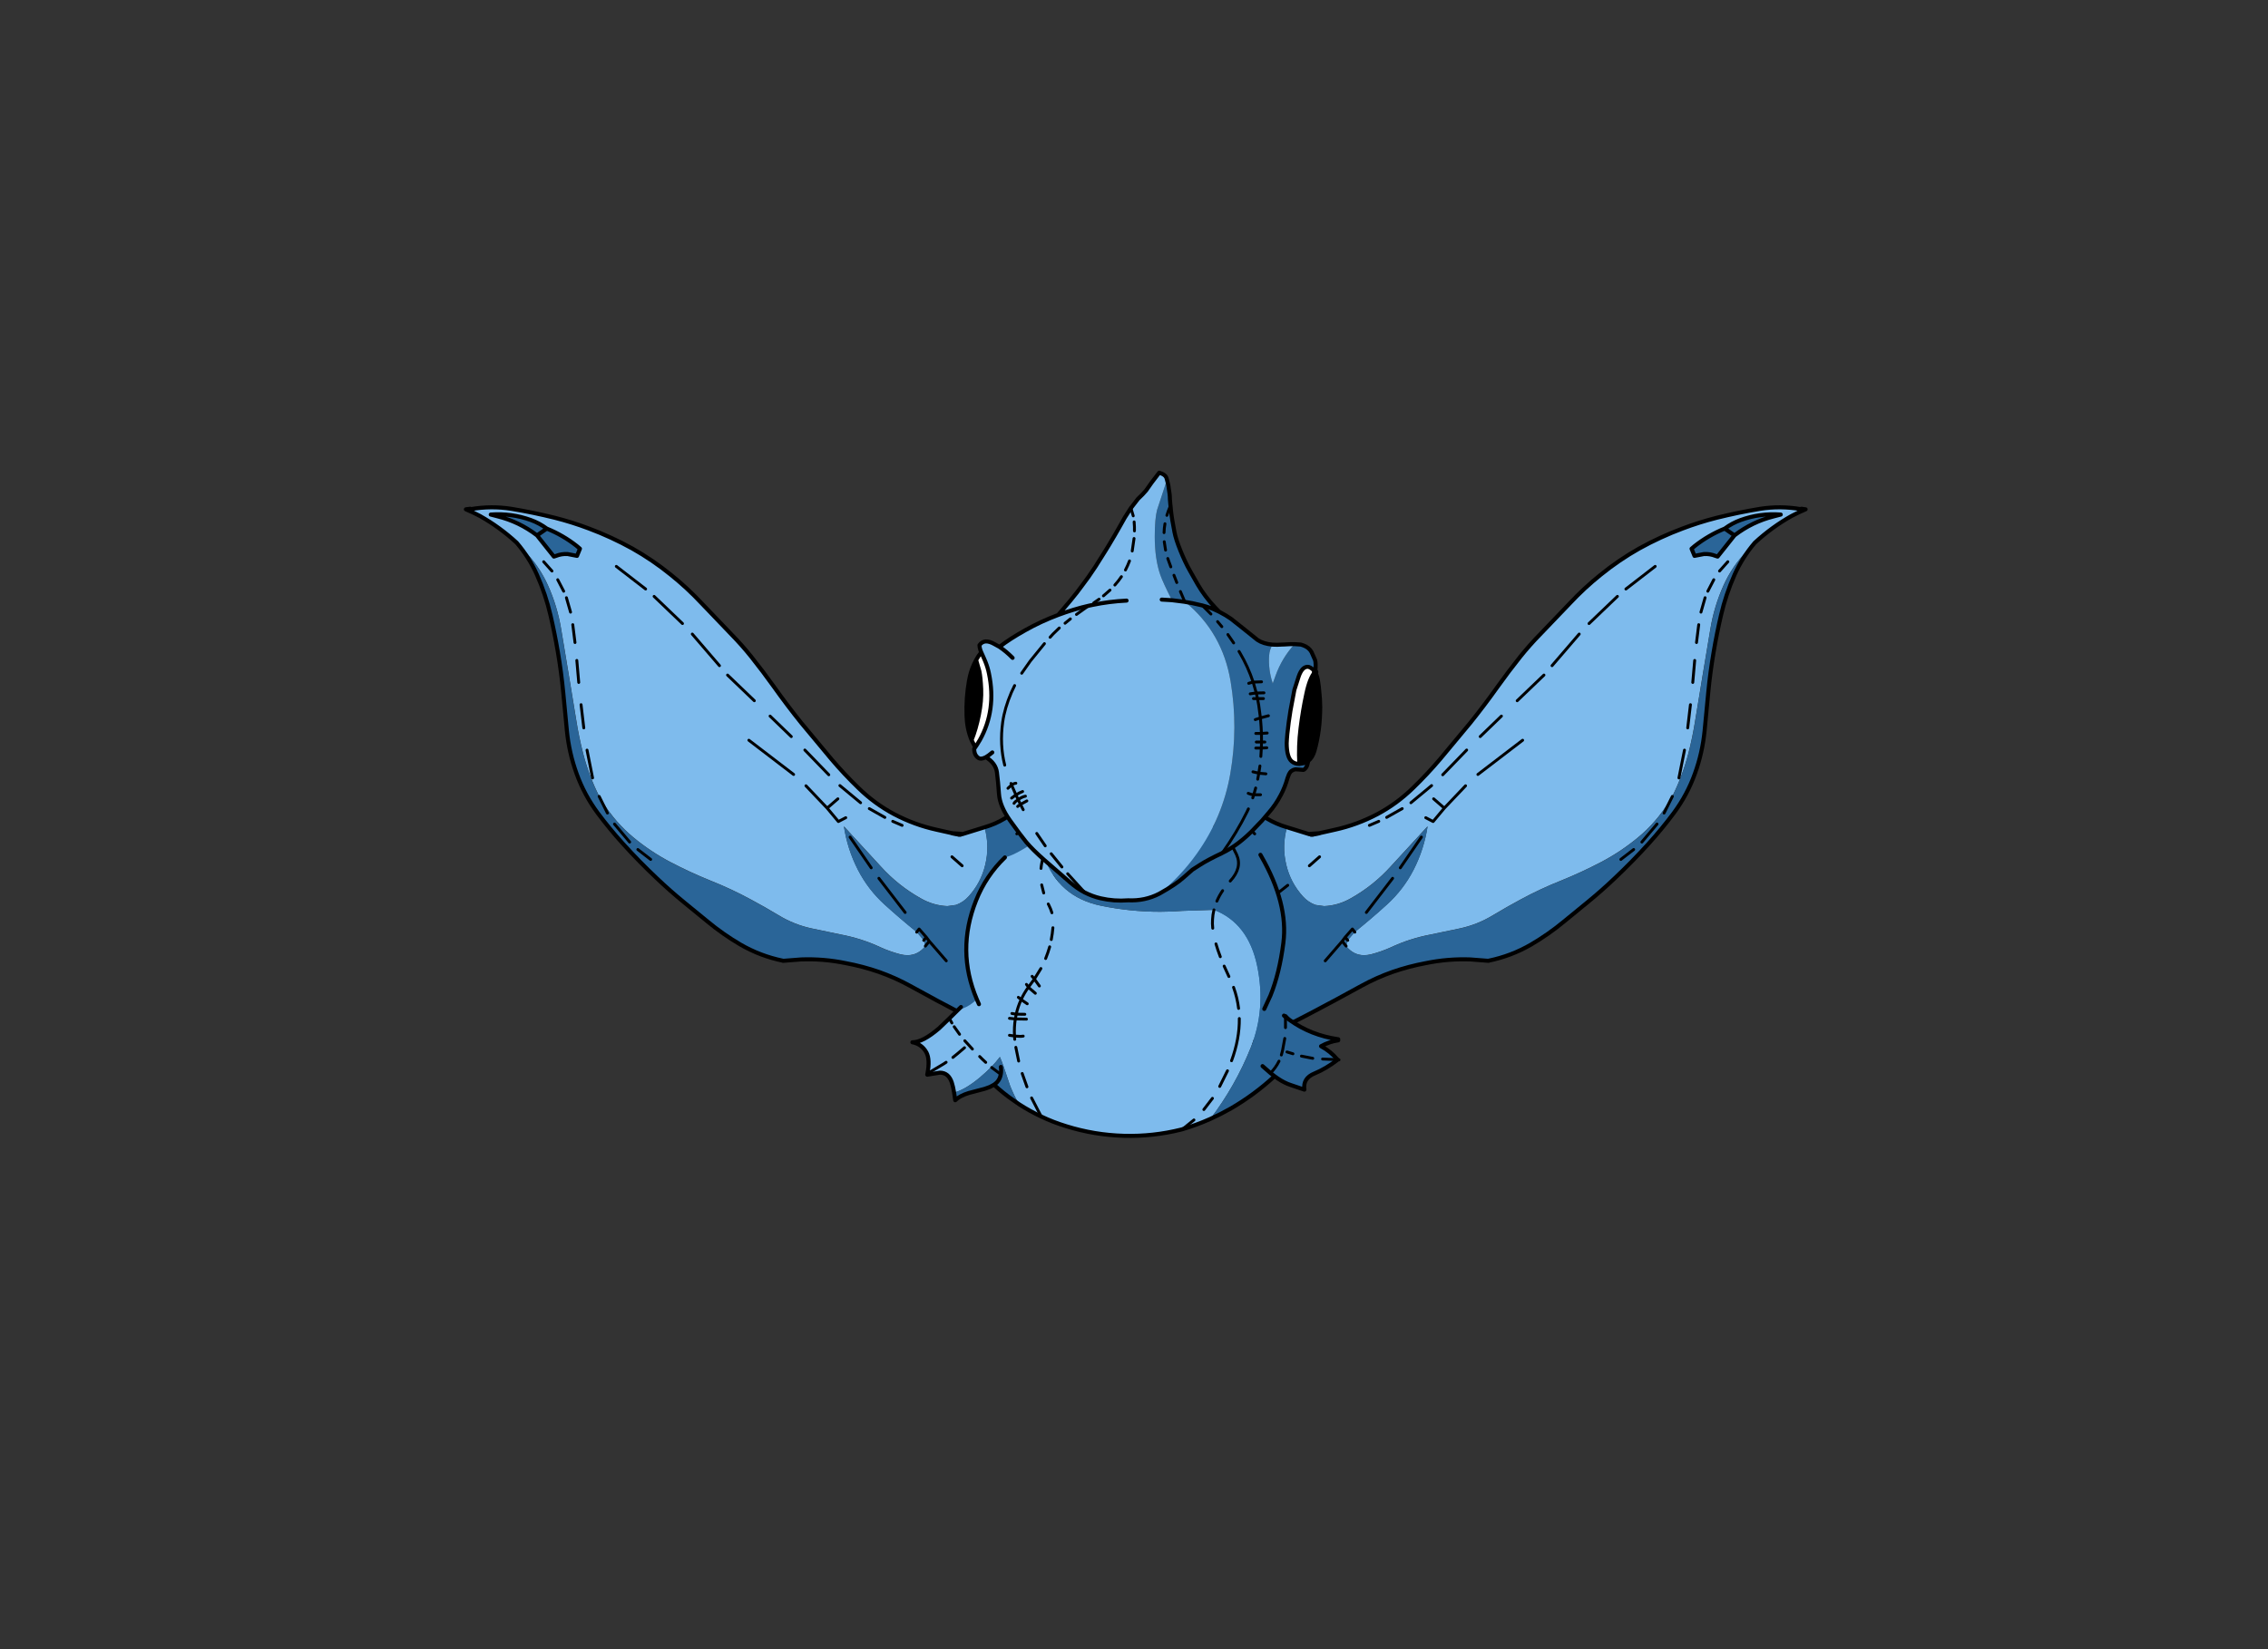 <?xml version="1.0" encoding="utf-8"?>
<!DOCTYPE svg PUBLIC "-//W3C//DTD SVG 1.1//EN" "http://www.w3.org/Graphics/SVG/1.1/DTD/svg11.dtd">
<svg version="1.1" xmlns="http://www.w3.org/2000/svg" xmlns:xlink="http://www.w3.org/1999/xlink" viewBox="0 0 11000 8000">
<rect x="0" y="0" width="11000" height="8000" fill="#333333" stroke="none"/>
<g enable-background="new">
<g>
<g>
<g transform="matrix(-0.49 0 0 0.49 6058 4535)">
<g>
<path fill-opacity="1.000" fill="#7EBBED" d="M -5190 -4164 Q -5024 -4164 -4866 -4107 Q -4781 -4076 -4708 -4022 Q -4548 -3957 -4413 -3851 L -4380 -3823 L -4409 -3752 L -4502 -3770 Q -4511 -3771 -4520 -3771 Q -4571 -3771 -4619 -3751 L -4638 -3745 L -4805 -3955 Q -4981 -4090 -5194 -4143 L -5263 -4161 Q -5226 -4164 -5190 -4164 Z M -590 -999 L -590 -999 L -591 -999 L -590 -999 Z M -604 -999 L -614 -998 L -620 -999 Z M -5249 -4234 Q -5354 -4234 -5458 -4216 L -5465 -4220 L -5508 -4214 Q -5437 -4184 -5369 -4148 Q -5173 -4038 -5005 -3883 L -4925 -3798 Q -4781 -3649 -4696 -3460 Q -4603 -3253 -4566 -3030 L -4491 -2581 L -4416 -2125 Q -4390 -1959 -4348 -1796 Q -4291 -1576 -4189 -1372 L -4154 -1315 Q -4030 -1114 -3850 -965 Q -3680 -824 -3484 -721 Q -3289 -619 -3086 -537 Q -2882 -456 -2690 -352 Q -2550 -277 -2414 -195 Q -2259 -101 -2085 -64 L -1803 -5 Q -1589 35 -1399 125 Q -1307 166 -1208 192 Q -1171 201 -1138 201 Q -1033 201 -960 110 L -976 53 L -1046 -28 Q -1210 -160 -1364 -300 Q -1527 -448 -1628 -644 Q -1732 -847 -1767 -1075 L -1767 -1075 L -1404 -680 Q -1231 -488 -1006 -362 Q -882 -291 -743 -285 L -657 -297 Q -584 -324 -533 -381 Q -410 -517 -368 -694 Q -323 -880 -375 -1066 L -590 -999 L -590 -999 L -589 -1000 L -599 -1000 L -614 -1002 L -635 -1002 L -648 -1003 L -648 -1002 L -651 -1002 L -656 -1003 L -663 -1004 L -669 -1004 L -672 -1005 L -677 -1006 L -680 -1006 L -689 -1007 L -693 -1008 L -699 -1009 L -699 -1008 L -700 -1008 L -700 -1009 L -702 -1009 L -849 -1042 Q -1068 -1090 -1269 -1196 Q -1462 -1299 -1620 -1453 Q -1763 -1591 -1891 -1742 L -2189 -2100 Q -2328 -2273 -2456 -2453 Q -2566 -2607 -2683 -2754 Q -2777 -2871 -2878 -2974 L -3173 -3282 Q -3316 -3435 -3478 -3565 Q -3659 -3712 -3861 -3826 Q -4069 -3941 -4288 -4023 Q -4454 -4086 -4627 -4130 Q -4840 -4183 -5058 -4219 Q -5153 -4234 -5249 -4234 Z">
</path>
<path fill-opacity="1.000" fill="#2A6598" d="M -5190 -4164 Q -5226 -4164 -5263 -4161 L -5194 -4143 Q -4981 -4090 -4805 -3955 L -4638 -3745 L -4619 -3751 Q -4570 -3771 -4520 -3771 Q -4511 -3771 -4502 -3770 L -4409 -3752 L -4380 -3823 L -4413 -3851 Q -4548 -3957 -4708 -4022 Q -4781 -4076 -4866 -4107 Q -5024 -4164 -5190 -4164 Z M -5006 -3882 L -5006 -3882 Q -4883 -3738 -4806 -3566 Q -4719 -3370 -4672 -3166 Q -4629 -2982 -4598 -2797 Q -4565 -2603 -4546 -2407 L -4509 -2019 Q -4487 -1800 -4413 -1596 Q -4338 -1387 -4204 -1206 Q -4087 -1049 -3954 -902 Q -3794 -725 -3619 -560 Q -3489 -436 -3348 -321 L -3117 -132 Q -2965 -6 -2793 95 Q -2595 210 -2370 256 L -2370 257 L -2189 243 Q -2155 242 -2122 242 Q -1934 242 -1749 280 Q -1582 311 -1420 367 Q -1259 424 -1112 505 Q -582 798 -40 1065 L 98 776 Q 214 535 293 278 Q 336 137 351 -9 Q 369 -186 355 -364 Q 313 -890 50 -1352 L -7 -1289 Q -159 -1128 -376 -1065 Q -324 -879 -369 -693 Q -411 -516 -534 -380 Q -585 -323 -658 -296 L -744 -284 Q -883 -290 -1007 -361 Q -1232 -487 -1405 -679 L -1768 -1074 L -1768 -1074 Q -1733 -846 -1629 -643 Q -1528 -447 -1365 -299 Q -1211 -159 -1047 -27 L -977 54 L -961 111 Q -1034 202 -1139 202 Q -1172 202 -1209 193 Q -1308 167 -1400 126 Q -1590 36 -1804 -4 L -2086 -63 Q -2260 -100 -2415 -194 Q -2551 -276 -2691 -351 Q -2883 -455 -3087 -536 Q -3290 -618 -3485 -720 Q -3681 -823 -3851 -964 Q -4031 -1113 -4155 -1314 L -4190 -1371 Q -4292 -1575 -4349 -1795 Q -4391 -1958 -4417 -2124 L -4492 -2580 L -4567 -3029 Q -4604 -3252 -4697 -3459 Q -4782 -3648 -4926 -3797 L -5006 -3882 Z">
</path>
<path fill="none" stroke-opacity="1.000" stroke="rgb(0,0,0)" stroke-linejoin="round" stroke-linecap="round" stroke-width="40" d="M -376 -1065 Q -159 -1128 -7 -1289 L 50 -1352 Q 313 -890 355 -364 Q 369 -186 351 -9 Q 336 137 293 278 Q 214 535 98 776 L -40 1065 Q -582 798 -1112 505 Q -1259 424 -1420 367 Q -1582 311 -1749 280 Q -1967 235 -2189 243 L -2370 257 M -2370 256 Q -2595 210 -2793 95 Q -2965 -6 -3117 -132 L -3348 -321 Q -3489 -436 -3619 -560 Q -3794 -725 -3954 -902 Q -4087 -1049 -4204 -1206 Q -4338 -1387 -4413 -1596 Q -4487 -1800 -4509 -2019 L -4546 -2407 Q -4565 -2603 -4598 -2797 Q -4629 -2982 -4672 -3166 Q -4719 -3370 -4806 -3566 Q -4883 -3738 -5006 -3882 Q -5174 -4037 -5370 -4147 Q -5438 -4183 -5509 -4213 L -5466 -4219 M -5459 -4215 Q -5259 -4249 -5059 -4218 Q -4841 -4182 -4628 -4129 Q -4455 -4085 -4289 -4022 Q -4070 -3940 -3862 -3825 Q -3660 -3711 -3479 -3564 Q -3317 -3434 -3174 -3281 L -2879 -2973 Q -2778 -2870 -2684 -2753 Q -2567 -2606 -2457 -2452 Q -2329 -2272 -2190 -2099 L -1892 -1741 Q -1764 -1590 -1621 -1452 Q -1463 -1298 -1270 -1195 Q -1069 -1089 -850 -1041 L -703 -1008 L -701 -1008 L -700 -1008 L -694 -1007 M -690 -1006 L -615 -1001 L -600 -999 L -599 -999 L -590 -999 L -591 -998 L -592 -998 L -376 -1065 M -4866 -4107 Q -4781 -4076 -4708 -4022 Q -4548 -3957 -4413 -3851 L -4380 -3823 L -4409 -3752 L -4502 -3770 Q -4562 -3774 -4619 -3751 L -4638 -3745 L -4805 -3955 Q -4981 -4090 -5194 -4143 L -5263 -4161 Q -5058 -4176 -4866 -4107 Z M -695 -1006 L -692 -1004 L -691 -1005 L -690 -1004 L -690 -1005 L -692 -1005 L -695 -1006 Z M -695 -1006 L -693 -1006 L -684 -1005 L -683 -1005 L -680 -1004 L -676 -1004 L -673 -1004 L -678 -1005 L -681 -1005 M -693 -1006 L -692 -1005 L -684 -1005 L -687 -1004 L -686 -1004 L -685 -1004 L -683 -1004 L -683 -1005 M -694 -1007 L -695 -1006 L -698 -1007 L -698 -1006 L -696 -1006 L -695 -1006 L -697 -1005 L -698 -1006 L -699 -1006 L -699 -1007 M -701 -1007 L -703 -1008 L -701 -1007 Z M -701 -1007 L -701 -1008 L -700 -1007 L -700 -1008 L -695 -1006 M -698 -1006 L -699 -1007 L -699 -1006 M -699 -1007 L -701 -1007 M -699 -1007 L -698 -1007 L -700 -1007 L -699 -1007 Z M -699 -1007 L -701 -1008 M -697 -1005 L -698 -1006 M -687 -1004 L -686 -1003 L -686 -1004 M -686 -1003 L -681 -1002 L -685 -1003 L -686 -1003 Z M -685 -1003 L -684 -1003 L -685 -1004 L -685 -1003 Z M -687 -1004 L -688 -1004 L -686 -1003 M -687 -1004 L -689 -1005 L -688 -1004 L -690 -1005 L -689 -1005 M -684 -1003 L -683 -1004 M -692 -1004 L -690 -1004 L -688 -1004 M -696 -1006 L -697 -1005 M -684 -1003 L -681 -1002 L -677 -1001 L -668 -1000 M -670 -1001 L -676 -1003 L -683 -1004 L -678 -1004 L -680 -1004 M -678 -1004 L -676 -1004 M -667 -1000 L -668 -1000 M -666 -1002 L -667 -1003 L -668 -1003 M -652 -1000 L -652 -1001 L -657 -1002 L -664 -1003 L -667 -1003 L -670 -1003 L -668 -1003 M -676 -1003 L -661 -1001 L -665 -1002 L -670 -1003 L -673 -1004 M -666 -1002 L -665 -1002 M -677 -1001 L -662 -998 L -653 -997 L -652 -996 L -649 -996 L -649 -997 L -650 -998 L -676 -1003 M -651 -999 L -650 -998 L -649 -998 L -649 -999 L -651 -999 Z M -651 -999 L -652 -999 L -656 -1000 L -661 -1001 M -652 -1001 L -651 -1000 L -649 -1000 L -649 -1001 L -652 -1001 Z M -648 -999 L -649 -1000 L -649 -999 L -648 -999 Z M -648 -999 L -646 -999 L -643 -998 L -644 -999 L -645 -1000 L -647 -1000 L -649 -1000 M -645 -1000 L -646 -1001 L -647 -1001 L -649 -1001 L -647 -1000 M -649 -1002 L -649 -1001 M -647 -1001 L -649 -1002 L -636 -1001 L -615 -1001 M -652 -999 L -652 -1000 L -656 -1000 M -653 -997 L -656 -997 M -652 -1000 L -651 -1000 M -649 -1002 L -657 -1002 M -649 -997 L -649 -998 L -643 -996 L -643 -997 L -646 -999 L -642 -998 L -643 -998 L -642 -998 L -644 -1000 L -644 -999 L -645 -1000 M -636 -999 L -640 -999 L -641 -999 L -640 -997 L -636 -998 L -636 -999 Z M -636 -999 L -644 -1001 L -643 -1000 L -640 -999 M -636 -999 L -636 -1001 M -644 -1000 L -645 -1000 L -646 -1001 L -644 -1001 M -642 -999 L -643 -1000 L -644 -1000 L -642 -999 Z M -642 -999 L -641 -999 M -642 -998 L -641 -998 L -642 -998 Z M -642 -999 L -641 -998 L -640 -997 L -639 -997 L -636 -997 L -636 -998 L -626 -997 L -636 -999 L -627 -999 L -621 -998 L -605 -998 L -602 -998 L -600 -999 M -642 -996 L -637 -995 L -643 -997 L -642 -996 Z M -642 -996 L -643 -996 M -635 -995 L -636 -996 L -636 -995 L -635 -995 Z M -635 -995 L -633 -995 L -629 -994 L -636 -997 L -636 -996 L -636 -995 L -632 -994 L -633 -995 M -642 -996 L -636 -993 L -635 -993 L -636 -995 L -637 -995 M -636 -997 L -638 -996 L -636 -995 M -638 -996 L -639 -997 L -640 -997 L -642 -998 M -636 -997 L -633 -997 L -636 -998 M -640 -997 L -641 -998 M -649 -996 L -636 -993 M -627 -992 L -631 -993 L -632 -994 L -630 -991 L -627 -991 L -627 -992 Z M -627 -992 L -625 -992 L -625 -993 L -629 -994 L -631 -993 M -635 -993 L -632 -993 L -632 -994 M -625 -992 L -623 -993 L -625 -993 L -625 -994 L -626 -994 L -629 -994 M -627 -992 L -625 -991 L -624 -991 L -625 -992 M -625 -996 L -625 -995 L -624 -995 L -625 -996 Z M -625 -996 L -633 -997 L -625 -995 L -620 -993 L -619 -993 L -622 -995 L -624 -995 M -625 -995 L -625 -994 L -623 -993 L -621 -993 L -619 -992 L -620 -993 L -594 -997 L -593 -999 L -602 -998 M -624 -991 L -623 -993 M -626 -997 L -625 -997 L -627 -999 M -625 -996 L -625 -997 L -616 -996 L -615 -996 L -615 -997 L -621 -998 M -626 -994 L -625 -995 M -627 -991 L -625 -991 M -616 -996 L -619 -993 M -620 -993 L -618 -992 L -616 -993 L -614 -991 L -615 -991 L -617 -991 L -619 -991 L -620 -991 L -621 -993 L -619 -991 L -619 -992 M -617 -991 L -619 -992 L -618 -992 M -616 -993 L -615 -991 M -622 -995 L -616 -996 M -635 -993 L -630 -991 M -594 -997 L -592 -998 L -593 -999 L -591 -998 M -599 -999 L -593 -999 M -615 -997 L -605 -998 M -4708 -4022 L -4805 -3955">
</path>
<path fill="none" stroke-opacity="1.000" stroke="rgb(0,0,0)" stroke-linejoin="round" stroke-linecap="round" stroke-width="28.572" d="M -694 -1007 L -690 -1006 M -1047 -27 L -1023 -58 L -952 23 L -922 63 L -754 257 M -3730 -3424 L -4020 -3648 M -3365 -3082 L -3646 -3351 M -4739 -3694 L -4657 -3602 M -4514 -3338 L -4473 -3195 M -4600 -3516 L -4541 -3402 M -4411 -2717 L -4392 -2499 M -4369 -2279 L -4342 -2049 M -4451 -3071 L -4429 -2894 M -4310 -1829 L -4255 -1554 M -4190 -1371 L -4108 -1206 M -3807 -845 L -3680 -747 M -4038 -1097 L -3888 -919 M -2654 -2318 L -2919 -2572 M -1917 -1585 L -2154 -1830 M -1827 -1347 L -1933 -1255 L -1822 -1122 L -1749 -1160 M -1933 -1255 L -2143 -1476 M -2708 -1927 L -2265 -1588 M -681 -1005 L -690 -1006 M -668 -1000 L -670 -1001 M -668 -1003 L -666 -1002 L -652 -1000 M -662 -998 L -667 -1000 M -678 -1005 L -664 -1003 M -656 -997 L -652 -996 M -656 -997 L -662 -998 M -1362 -1163 L -1516 -1250 M -1191 -1084 L -1284 -1124 M -1161 -222 L -1421 -560 M -230 -371 L -383 -491 M -13 -217 L -142 -308 M -597 -684 L -698 -773 M -1602 -1308 L -1807 -1478 M -2288 -1963 L -2498 -2166 M -1706 -968 L -1497 -664 M -2999 -2665 L -3268 -2978 M -961 111 L -922 63 M -977 54 L -952 23 M 90 -1144 L -56 -1000">
</path>
</g>
</g>
<g transform="matrix(0.49 0 0 0.49 4959 4535)">
<g>
<path fill-opacity="1.000" fill="#7EBBED" d="M -5190 -4164 Q -5024 -4164 -4866 -4107 Q -4781 -4076 -4708 -4022 Q -4548 -3957 -4413 -3851 L -4380 -3823 L -4409 -3752 L -4502 -3770 Q -4511 -3771 -4520 -3771 Q -4571 -3771 -4619 -3751 L -4638 -3745 L -4805 -3955 Q -4981 -4090 -5194 -4143 L -5263 -4161 Q -5226 -4164 -5190 -4164 Z M -590 -999 L -590 -999 L -591 -999 L -590 -999 Z M -604 -999 L -614 -998 L -620 -999 Z M -5249 -4234 Q -5354 -4234 -5458 -4216 L -5465 -4220 L -5508 -4214 Q -5437 -4184 -5369 -4148 Q -5173 -4038 -5005 -3883 L -4925 -3798 Q -4781 -3649 -4696 -3460 Q -4603 -3253 -4566 -3030 L -4491 -2581 L -4416 -2125 Q -4390 -1959 -4348 -1796 Q -4291 -1576 -4189 -1372 L -4154 -1315 Q -4030 -1114 -3850 -965 Q -3680 -824 -3484 -721 Q -3289 -619 -3086 -537 Q -2882 -456 -2690 -352 Q -2550 -277 -2414 -195 Q -2259 -101 -2085 -64 L -1803 -5 Q -1589 35 -1399 125 Q -1307 166 -1208 192 Q -1171 201 -1138 201 Q -1033 201 -960 110 L -976 53 L -1046 -28 Q -1210 -160 -1364 -300 Q -1527 -448 -1628 -644 Q -1732 -847 -1767 -1075 L -1767 -1075 L -1404 -680 Q -1231 -488 -1006 -362 Q -882 -291 -743 -285 L -657 -297 Q -584 -324 -533 -381 Q -410 -517 -368 -694 Q -323 -880 -375 -1066 L -590 -999 L -590 -999 L -589 -1000 L -599 -1000 L -614 -1002 L -635 -1002 L -648 -1003 L -648 -1002 L -651 -1002 L -656 -1003 L -663 -1004 L -669 -1004 L -672 -1005 L -677 -1006 L -680 -1006 L -689 -1007 L -693 -1008 L -699 -1009 L -699 -1008 L -700 -1008 L -700 -1009 L -702 -1009 L -849 -1042 Q -1068 -1090 -1269 -1196 Q -1462 -1299 -1620 -1453 Q -1763 -1591 -1891 -1742 L -2189 -2100 Q -2328 -2273 -2456 -2453 Q -2566 -2607 -2683 -2754 Q -2777 -2871 -2878 -2974 L -3173 -3282 Q -3316 -3435 -3478 -3565 Q -3659 -3712 -3861 -3826 Q -4069 -3941 -4288 -4023 Q -4454 -4086 -4627 -4130 Q -4840 -4183 -5058 -4219 Q -5153 -4234 -5249 -4234 Z">
</path>
<path fill-opacity="1.000" fill="#2A6598" d="M -5190 -4164 Q -5226 -4164 -5263 -4161 L -5194 -4143 Q -4981 -4090 -4805 -3955 L -4638 -3745 L -4619 -3751 Q -4570 -3771 -4520 -3771 Q -4511 -3771 -4502 -3770 L -4409 -3752 L -4380 -3823 L -4413 -3851 Q -4548 -3957 -4708 -4022 Q -4781 -4076 -4866 -4107 Q -5024 -4164 -5190 -4164 Z M -5006 -3882 L -5006 -3882 Q -4883 -3738 -4806 -3566 Q -4719 -3370 -4672 -3166 Q -4629 -2982 -4598 -2797 Q -4565 -2603 -4546 -2407 L -4509 -2019 Q -4487 -1800 -4413 -1596 Q -4338 -1387 -4204 -1206 Q -4087 -1049 -3954 -902 Q -3794 -725 -3619 -560 Q -3489 -436 -3348 -321 L -3117 -132 Q -2965 -6 -2793 95 Q -2595 210 -2370 256 L -2370 257 L -2189 243 Q -2155 242 -2122 242 Q -1934 242 -1749 280 Q -1582 311 -1420 367 Q -1259 424 -1112 505 Q -582 798 -40 1065 L 98 776 Q 214 535 293 278 Q 336 137 351 -9 Q 369 -186 355 -364 Q 313 -890 50 -1352 L -7 -1289 Q -159 -1128 -376 -1065 Q -324 -879 -369 -693 Q -411 -516 -534 -380 Q -585 -323 -658 -296 L -744 -284 Q -883 -290 -1007 -361 Q -1232 -487 -1405 -679 L -1768 -1074 L -1768 -1074 Q -1733 -846 -1629 -643 Q -1528 -447 -1365 -299 Q -1211 -159 -1047 -27 L -977 54 L -961 111 Q -1034 202 -1139 202 Q -1172 202 -1209 193 Q -1308 167 -1400 126 Q -1590 36 -1804 -4 L -2086 -63 Q -2260 -100 -2415 -194 Q -2551 -276 -2691 -351 Q -2883 -455 -3087 -536 Q -3290 -618 -3485 -720 Q -3681 -823 -3851 -964 Q -4031 -1113 -4155 -1314 L -4190 -1371 Q -4292 -1575 -4349 -1795 Q -4391 -1958 -4417 -2124 L -4492 -2580 L -4567 -3029 Q -4604 -3252 -4697 -3459 Q -4782 -3648 -4926 -3797 L -5006 -3882 Z">
</path>
<path fill="none" stroke-opacity="1.000" stroke="rgb(0,0,0)" stroke-linejoin="round" stroke-linecap="round" stroke-width="40" d="M -376 -1065 Q -159 -1128 -7 -1289 L 50 -1352 Q 313 -890 355 -364 Q 369 -186 351 -9 Q 336 137 293 278 Q 214 535 98 776 L -40 1065 Q -582 798 -1112 505 Q -1259 424 -1420 367 Q -1582 311 -1749 280 Q -1967 235 -2189 243 L -2370 257 M -2370 256 Q -2595 210 -2793 95 Q -2965 -6 -3117 -132 L -3348 -321 Q -3489 -436 -3619 -560 Q -3794 -725 -3954 -902 Q -4087 -1049 -4204 -1206 Q -4338 -1387 -4413 -1596 Q -4487 -1800 -4509 -2019 L -4546 -2407 Q -4565 -2603 -4598 -2797 Q -4629 -2982 -4672 -3166 Q -4719 -3370 -4806 -3566 Q -4883 -3738 -5006 -3882 Q -5174 -4037 -5370 -4147 Q -5438 -4183 -5509 -4213 L -5466 -4219 M -5459 -4215 Q -5259 -4249 -5059 -4218 Q -4841 -4182 -4628 -4129 Q -4455 -4085 -4289 -4022 Q -4070 -3940 -3862 -3825 Q -3660 -3711 -3479 -3564 Q -3317 -3434 -3174 -3281 L -2879 -2973 Q -2778 -2870 -2684 -2753 Q -2567 -2606 -2457 -2452 Q -2329 -2272 -2190 -2099 L -1892 -1741 Q -1764 -1590 -1621 -1452 Q -1463 -1298 -1270 -1195 Q -1069 -1089 -850 -1041 L -703 -1008 L -701 -1008 L -700 -1008 L -694 -1007 M -690 -1006 L -615 -1001 L -600 -999 L -599 -999 L -590 -999 L -591 -998 L -592 -998 L -376 -1065 M -4866 -4107 Q -4781 -4076 -4708 -4022 Q -4548 -3957 -4413 -3851 L -4380 -3823 L -4409 -3752 L -4502 -3770 Q -4562 -3774 -4619 -3751 L -4638 -3745 L -4805 -3955 Q -4981 -4090 -5194 -4143 L -5263 -4161 Q -5058 -4176 -4866 -4107 Z M -695 -1006 L -692 -1004 L -691 -1005 L -690 -1004 L -690 -1005 L -692 -1005 L -695 -1006 Z M -695 -1006 L -693 -1006 L -684 -1005 L -683 -1005 L -680 -1004 L -676 -1004 L -673 -1004 L -678 -1005 L -681 -1005 M -693 -1006 L -692 -1005 L -684 -1005 L -687 -1004 L -686 -1004 L -685 -1004 L -683 -1004 L -683 -1005 M -694 -1007 L -695 -1006 L -698 -1007 L -698 -1006 L -696 -1006 L -695 -1006 L -697 -1005 L -698 -1006 L -699 -1006 L -699 -1007 M -701 -1007 L -703 -1008 L -701 -1007 Z M -701 -1007 L -701 -1008 L -700 -1007 L -700 -1008 L -695 -1006 M -698 -1006 L -699 -1007 L -699 -1006 M -699 -1007 L -701 -1007 M -699 -1007 L -698 -1007 L -700 -1007 L -699 -1007 Z M -699 -1007 L -701 -1008 M -697 -1005 L -698 -1006 M -687 -1004 L -686 -1003 L -686 -1004 M -686 -1003 L -681 -1002 L -685 -1003 L -686 -1003 Z M -685 -1003 L -684 -1003 L -685 -1004 L -685 -1003 Z M -687 -1004 L -688 -1004 L -686 -1003 M -687 -1004 L -689 -1005 L -688 -1004 L -690 -1005 L -689 -1005 M -684 -1003 L -683 -1004 M -692 -1004 L -690 -1004 L -688 -1004 M -696 -1006 L -697 -1005 M -684 -1003 L -681 -1002 L -677 -1001 L -668 -1000 M -670 -1001 L -676 -1003 L -683 -1004 L -678 -1004 L -680 -1004 M -678 -1004 L -676 -1004 M -667 -1000 L -668 -1000 M -666 -1002 L -667 -1003 L -668 -1003 M -652 -1000 L -652 -1001 L -657 -1002 L -664 -1003 L -667 -1003 L -670 -1003 L -668 -1003 M -676 -1003 L -661 -1001 L -665 -1002 L -670 -1003 L -673 -1004 M -666 -1002 L -665 -1002 M -677 -1001 L -662 -998 L -653 -997 L -652 -996 L -649 -996 L -649 -997 L -650 -998 L -676 -1003 M -651 -999 L -650 -998 L -649 -998 L -649 -999 L -651 -999 Z M -651 -999 L -652 -999 L -656 -1000 L -661 -1001 M -652 -1001 L -651 -1000 L -649 -1000 L -649 -1001 L -652 -1001 Z M -648 -999 L -649 -1000 L -649 -999 L -648 -999 Z M -648 -999 L -646 -999 L -643 -998 L -644 -999 L -645 -1000 L -647 -1000 L -649 -1000 M -645 -1000 L -646 -1001 L -647 -1001 L -649 -1001 L -647 -1000 M -649 -1002 L -649 -1001 M -647 -1001 L -649 -1002 L -636 -1001 L -615 -1001 M -652 -999 L -652 -1000 L -656 -1000 M -653 -997 L -656 -997 M -652 -1000 L -651 -1000 M -649 -1002 L -657 -1002 M -649 -997 L -649 -998 L -643 -996 L -643 -997 L -646 -999 L -642 -998 L -643 -998 L -642 -998 L -644 -1000 L -644 -999 L -645 -1000 M -636 -999 L -640 -999 L -641 -999 L -640 -997 L -636 -998 L -636 -999 Z M -636 -999 L -644 -1001 L -643 -1000 L -640 -999 M -636 -999 L -636 -1001 M -644 -1000 L -645 -1000 L -646 -1001 L -644 -1001 M -642 -999 L -643 -1000 L -644 -1000 L -642 -999 Z M -642 -999 L -641 -999 M -642 -998 L -641 -998 L -642 -998 Z M -642 -999 L -641 -998 L -640 -997 L -639 -997 L -636 -997 L -636 -998 L -626 -997 L -636 -999 L -627 -999 L -621 -998 L -605 -998 L -602 -998 L -600 -999 M -642 -996 L -637 -995 L -643 -997 L -642 -996 Z M -642 -996 L -643 -996 M -635 -995 L -636 -996 L -636 -995 L -635 -995 Z M -635 -995 L -633 -995 L -629 -994 L -636 -997 L -636 -996 L -636 -995 L -632 -994 L -633 -995 M -642 -996 L -636 -993 L -635 -993 L -636 -995 L -637 -995 M -636 -997 L -638 -996 L -636 -995 M -638 -996 L -639 -997 L -640 -997 L -642 -998 M -636 -997 L -633 -997 L -636 -998 M -640 -997 L -641 -998 M -649 -996 L -636 -993 M -627 -992 L -631 -993 L -632 -994 L -630 -991 L -627 -991 L -627 -992 Z M -627 -992 L -625 -992 L -625 -993 L -629 -994 L -631 -993 M -635 -993 L -632 -993 L -632 -994 M -625 -992 L -623 -993 L -625 -993 L -625 -994 L -626 -994 L -629 -994 M -627 -992 L -625 -991 L -624 -991 L -625 -992 M -625 -996 L -625 -995 L -624 -995 L -625 -996 Z M -625 -996 L -633 -997 L -625 -995 L -620 -993 L -619 -993 L -622 -995 L -624 -995 M -625 -995 L -625 -994 L -623 -993 L -621 -993 L -619 -992 L -620 -993 L -594 -997 L -593 -999 L -602 -998 M -624 -991 L -623 -993 M -626 -997 L -625 -997 L -627 -999 M -625 -996 L -625 -997 L -616 -996 L -615 -996 L -615 -997 L -621 -998 M -626 -994 L -625 -995 M -627 -991 L -625 -991 M -616 -996 L -619 -993 M -620 -993 L -618 -992 L -616 -993 L -614 -991 L -615 -991 L -617 -991 L -619 -991 L -620 -991 L -621 -993 L -619 -991 L -619 -992 M -617 -991 L -619 -992 L -618 -992 M -616 -993 L -615 -991 M -622 -995 L -616 -996 M -635 -993 L -630 -991 M -594 -997 L -592 -998 L -593 -999 L -591 -998 M -599 -999 L -593 -999 M -615 -997 L -605 -998 M -4708 -4022 L -4805 -3955">
</path>
<path fill="none" stroke-opacity="1.000" stroke="rgb(0,0,0)" stroke-linejoin="round" stroke-linecap="round" stroke-width="28.572" d="M -694 -1007 L -690 -1006 M -1047 -27 L -1023 -58 L -952 23 L -922 63 L -754 257 M -3730 -3424 L -4020 -3648 M -3365 -3082 L -3646 -3351 M -4739 -3694 L -4657 -3602 M -4514 -3338 L -4473 -3195 M -4600 -3516 L -4541 -3402 M -4411 -2717 L -4392 -2499 M -4369 -2279 L -4342 -2049 M -4451 -3071 L -4429 -2894 M -4310 -1829 L -4255 -1554 M -4190 -1371 L -4108 -1206 M -3807 -845 L -3680 -747 M -4038 -1097 L -3888 -919 M -2654 -2318 L -2919 -2572 M -1917 -1585 L -2154 -1830 M -1827 -1347 L -1933 -1255 L -1822 -1122 L -1749 -1160 M -1933 -1255 L -2143 -1476 M -2708 -1927 L -2265 -1588 M -681 -1005 L -690 -1006 M -668 -1000 L -670 -1001 M -668 -1003 L -666 -1002 L -652 -1000 M -662 -998 L -667 -1000 M -678 -1005 L -664 -1003 M -656 -997 L -652 -996 M -656 -997 L -662 -998 M -1362 -1163 L -1516 -1250 M -1191 -1084 L -1284 -1124 M -1161 -222 L -1421 -560 M -230 -371 L -383 -491 M -13 -217 L -142 -308 M -597 -684 L -698 -773 M -1602 -1308 L -1807 -1478 M -2288 -1963 L -2498 -2166 M -1706 -968 L -1497 -664 M -2999 -2665 L -3268 -2978 M -961 111 L -922 63 M -977 54 L -952 23 M 90 -1144 L -56 -1000">
</path>
</g>
</g>
<g transform="matrix(0.49 0 0 0.49 5460 4712)">
<g>
<path fill-opacity="1.000" fill="#7EBBED" d="M -512 -1437 Q -579 -1437 -654 -1411 Q -751 -1378 -879 -1295 Q -1015 -1206 -1088 -1170 Q -1143 -1142 -1189 -1130 L -1196 -1128 Q -1385 -946 -1482 -701 Q -1679 -206 -1474 277 Q -1522 322 -1570 348 Q -1612 370 -1662 383 L -1746 466 L -1848 564 Q -2009 702 -2111 702 Q -2112 702 -2112 702 L -2112 702 Q -2019 720 -1973 803 Q -1936 873 -1963 1012 L -1965 1023 L -1840 1003 Q -1754 1003 -1722 1100 Q -1710 1136 -1699 1200 Q -1589 1171 -1446 1052 Q -1316 943 -1246 847 Q -1219 904 -1145 1132 Q -1103 1238 -1055 1316 Q -950 1384 -837 1437 Q -717 1494 -589 1533 Q -311 1620 -18 1628 Q 12 1629 41 1629 Q 299 1629 550 1566 L 561 1563 Q 702 1521 837 1461 Q 1086 1133 1238 753 Q 1389 372 1301 -52 Q 1213 -477 873 -609 Q 873 -609 873 -609 L 873 -609 L 566 -599 Q 453 -590 340 -590 Q 43 -590 -246 -650 Q -665 -736 -810 -1139 Q -696 -1326 -507 -1437 Q -509 -1437 -512 -1437 Z">
</path>
<path fill-opacity="1.000" fill="#2A6598" d="M -1246 847 Q -1316 943 -1446 1052 Q -1589 1171 -1699 1200 L -1688 1276 Q -1644 1232 -1553 1204 L -1397 1163 L -1344 1144 L -1304 1122 Q -1214 1206 -1114 1275 L -1055 1316 Q -1103 1238 -1145 1132 Q -1219 904 -1246 847 Z M 203 -1628 Q -170 -1628 -499 -1442 L -507 -1437 Q -696 -1326 -810 -1139 Q -665 -736 -246 -650 Q 44 -590 340 -590 Q 452 -590 566 -599 L 873 -609 Q 1213 -477 1301 -52 Q 1389 372 1238 753 Q 1086 1133 837 1461 Q 941 1414 1041 1357 Q 1275 1221 1473 1038 L 1504 1060 Q 1571 1105 1632 1125 L 1768 1171 Q 1752 1058 1868 1011 Q 1984 963 2097 875 L 2096 874 Q 2028 792 1933 741 Q 2014 696 2103 683 L 2103 672 Q 1833 633 1624 483 L 1581 451 L 1585 439 Q 1461 297 1434 244 L 1432 240 Q 1522 18 1560 -282 Q 1610 -670 1341 -1140 L 1328 -1133 L 1288 -1127 Q 1217 -1127 1135 -1202 Q 1086 -1247 1043 -1255 L 1043 -1255 Q 1043 -1255 1043 -1255 Q 845 -1563 389 -1617 Q 295 -1628 203 -1628 Z">
</path>
<path fill="none" stroke-opacity="1.000" stroke="rgb(0,0,0)" stroke-linejoin="round" stroke-linecap="round" stroke-width="28.572" d="M 1585 439 L 1624 483 M 2096 874 L 2111 876 M 1043 -1255 Q 1073 -1209 1097 -1156 Q 1156 -1026 1034 -894 M 902 -695 Q 924 -748 959 -799 M 936 -145 Q 910 -213 893 -272 M 861 -427 Q 856 -474 859 -513 Q 861 -560 873 -609 M -810 -1139 L -817 -1127 Q -834 -1074 -839 -1019 M 1043 -1255 Q 845 -1563 389 -1617 Q -89 -1674 -499 -1442 L -507 -1437 Q -696 -1326 -810 -1139 M 1851 861 L 1739 839 M 1655 816 L 1639 811 L 1596 798 M 2096 874 L 1948 868 M 1581 451 L 1585 439 M 1117 367 Q 1104 260 1067 158 M 1540 828 L 1545 810 L 1552 783 L 1574 664 M 1581 451 L 1581 557 M 1047 885 Q 1127 668 1124 467 M 561 1563 L 675 1471 M 1433 1007 Q 1485 954 1517 889 M 930 1139 L 1007 984 M 773 1368 L 858 1257 M 1021 51 L 974 -52 M -812 -776 L -832 -856 M -731 -580 Q -742 -618 -761 -655 L -767 -667 M -793 -127 Q -770 -184 -753 -243 M -737 -315 Q -726 -373 -721 -432 M -927 49 L -904 76 L -840 -28 M -983 129 L -963 156 L -941 126 L -904 76 L -898 85 L -855 145 M -963 156 L -952 168 L -895 217 M -1063 257 L -1035 279 Q -1006 215 -963 156 M -975 321 L -1023 288 L -1035 279 Q -1068 349 -1084 424 L -1078 424 L -999 425 M -1151 465 L -1093 471 L -1084 424 L -1127 417 M -1093 471 L -983 473 M -1386 901 L -1420 869 L -1446 843 M -1518 769 L -1560 723 L -1582 699 L -1593 687 M -1060 888 L -1088 752 M -1093 471 Q -1106 553 -1101 640 L -1094 641 Q -1040 646 -1015 641 M -1099 673 L -1101 640 L -1151 633 M -978 1143 L -1025 1011 M -837 1437 L -932 1253 M -1237 1019 L -1327 952 M -1963 1012 L -1802 916 L -1778 900 M -1645 623 L -1698 548 M -1711 852 L -1663 813 L -1596 756 M -1721 511 L -1746 466">
</path>
<path fill="none" stroke-opacity="1.000" stroke="rgb(0,0,0)" stroke-linejoin="round" stroke-linecap="round" stroke-width="40" d="M 1333 -1154 L 1341 -1140 Q 1610 -670 1560 -282 Q 1522 18 1432 240 M 1624 483 Q 1833 633 2103 672 L 2103 683 Q 2014 696 1933 741 Q 2028 792 2096 874 M 837 1461 Q 941 1414 1041 1357 Q 1275 1221 1473 1038 L 1433 1007 L 1354 938 M 1473 1038 L 1504 1060 Q 1571 1105 1632 1125 L 1768 1171 Q 1752 1058 1868 1011 Q 1984 963 2097 875 L 2096 874 M 1432 240 L 1371 372 M 1581 451 L 1566 438 M 837 1461 Q 702 1521 561 1563 L 550 1566 Q 270 1636 -18 1628 Q -311 1620 -589 1533 Q -717 1494 -837 1437 Q -950 1384 -1055 1316 L -1114 1275 Q -1214 1206 -1304 1122 L -1344 1144 L -1397 1163 L -1553 1204 Q -1644 1232 -1688 1276 L -1699 1200 Q -1710 1136 -1722 1100 Q -1754 1003 -1840 1003 L -1965 1023 L -1963 1012 Q -1936 873 -1973 803 Q -2019 720 -2112 702 Q -2010 703 -1848 564 L -1746 466 L -1662 383 L -1631 353 M 1624 483 L 1581 451 M -1474 277 Q -1679 -206 -1482 -701 Q -1385 -946 -1196 -1128 M -1453 325 L -1474 277 M -1304 1122 Q -1286 1110 -1273 1096 Q -1245 1065 -1237 1019 Q -1231 986 -1236 946">
</path>
</g>
</g>
<g transform="matrix(0.49 0 0 0.49 5486 4089)">
<g>
<path fill-opacity="1.000" fill="rgb(0,0,0)" d="M -1534 -1811 L -1557 -1764 Q -1590 -1691 -1605 -1604 Q -1635 -1435 -1629 -1260 Q -1625 -1129 -1579 -1018 Q -1535 -1128 -1507 -1267 Q -1479 -1407 -1484 -1523 Q -1489 -1639 -1502 -1700 L -1534 -1811 Z M 1821 -1693 Q 1768 -1636 1734 -1474 Q 1699 -1313 1677 -1134 Q 1655 -956 1665 -782 L 1711 -790 Q 1734 -797 1754 -812 Q 1795 -844 1815 -912 Q 1843 -1011 1858 -1123 Q 1871 -1222 1872 -1345 L 1869 -1429 L 1859 -1536 L 1858 -1548 L 1851 -1596 Q 1846 -1643 1823 -1691 L 1821 -1693 Z">
</path>
<path fill-opacity="1.000" fill="#2A6598" d="M 355 -3595 L 257 -3297 Q 234 -3209 234 -3033 Q 234 -2811 289 -2653 Q 314 -2581 404 -2403 L 531 -2387 L 530 -2390 L 535 -2386 Q 904 -2084 985 -1598 Q 1061 -1142 982 -687 Q 907 -253 649 108 Q 489 332 278 503 L 294 494 Q 441 412 517 344 L 607 265 L 685 215 Q 760 167 902 100 L 903 99 Q 1045 31 1189 -110 L 1197 -118 L 1261 -185 L 1294 -219 L 1358 -294 Q 1432 -378 1482 -475 Q 1524 -554 1548 -642 L 1563 -681 Q 1582 -722 1627 -729 L 1706 -723 L 1712 -726 Q 1735 -743 1743 -771 L 1754 -812 L 1754 -812 Q 1734 -797 1711 -790 L 1665 -782 Q 1663 -782 1662 -782 Q 1620 -782 1589 -808 Q 1541 -850 1540 -986 Q 1543 -1070 1560 -1194 Q 1577 -1319 1596 -1409 L 1616 -1515 L 1658 -1646 Q 1691 -1744 1747 -1744 Q 1752 -1744 1757 -1743 Q 1794 -1730 1821 -1693 L 1823 -1691 Q 1831 -1777 1821 -1810 L 1786 -1889 Q 1761 -1935 1704 -1956 L 1679 -1964 L 1618 -1968 Q 1492 -1831 1429 -1654 L 1402 -1579 Q 1357 -1712 1366 -1854 Q 1370 -1913 1400 -1963 Q 1309 -1971 1252 -2009 L 1243 -2016 L 1101 -2130 L 987 -2220 Q 939 -2254 873 -2288 L 833 -2329 Q 730 -2437 657 -2563 L 581 -2697 Q 534 -2780 488 -2894 Q 442 -3008 429 -3078 L 408 -3193 L 401 -3238 Q 394 -3289 390 -3339 L 389 -3344 L 384 -3403 L 383 -3431 L 381 -3454 L 377 -3480 L 373 -3507 L 370 -3530 L 365 -3556 L 355 -3595 Z">
</path>
<path fill-opacity="1.000" fill="#7EBBED" d="M 1579 -1968 L 1505 -1964 L 1497 -1964 Q 1467 -1962 1439 -1962 Q 1418 -1962 1400 -1963 Q 1370 -1913 1366 -1854 Q 1357 -1712 1402 -1579 L 1429 -1654 Q 1492 -1831 1618 -1968 Z M 278 -3665 L 203 -3567 L 149 -3490 L 113 -3450 L 68 -3406 L -2 -3315 L -3 -3314 L -63 -3220 L -112 -3133 L -159 -3051 L -217 -2953 L -250 -2899 L -285 -2843 L -323 -2783 L -355 -2732 L -389 -2682 L -423 -2632 L -482 -2552 L -536 -2480 L -602 -2398 L -679 -2307 L -722 -2257 Q -895 -2192 -1047 -2106 Q -1200 -2021 -1303 -1941 L -1350 -1967 Q -1398 -1995 -1434 -1995 Q -1475 -1995 -1501 -1958 Q -1499 -1921 -1483 -1887 L -1458 -1831 L -1455 -1824 L -1446 -1803 L -1441 -1791 Q -1419 -1736 -1407 -1677 Q -1332 -1315 -1497 -1019 L -1527 -970 L -1543 -946 L -1553 -932 Q -1554 -871 -1512 -842 Q -1501 -834 -1486 -834 Q -1466 -834 -1438 -849 Q -1340 -790 -1328 -698 Q -1316 -607 -1308 -486 Q -1300 -365 -1199 -223 Q -1098 -81 -1038 -8 Q -978 64 -858 170 L -601 393 Q -534 451 -460 490 Q -384 529 -302 548 Q -203 571 -102 571 Q -66 571 -30 568 Q -14 569 3 569 Q 151 569 278 503 Q 489 332 649 108 Q 907 -253 982 -687 Q 1061 -1142 985 -1598 Q 904 -2084 535 -2386 L 531 -2387 L 404 -2403 Q 314 -2581 289 -2653 Q 234 -2811 234 -3033 Q 234 -3209 257 -3297 L 355 -3595 L 351 -3609 Q 341 -3647 278 -3665 Z">
</path>
<path fill-opacity="1.000" fill="rgb(255,255,255)" d="M -1483 -1887 Q -1512 -1852 -1534 -1811 L -1502 -1700 Q -1489 -1639 -1484 -1523 Q -1479 -1407 -1507 -1267 Q -1535 -1128 -1579 -1018 L -1543 -946 L -1527 -970 L -1497 -1019 Q -1332 -1315 -1407 -1677 Q -1419 -1736 -1441 -1791 L -1446 -1803 L -1455 -1824 L -1458 -1831 L -1483 -1887 Z M 1747 -1744 Q 1691 -1744 1658 -1646 L 1616 -1515 L 1596 -1409 Q 1577 -1319 1560 -1194 Q 1543 -1070 1540 -986 Q 1541 -850 1589 -808 Q 1620 -782 1662 -782 Q 1664 -782 1665 -782 Q 1655 -956 1677 -1134 Q 1699 -1313 1734 -1474 Q 1768 -1636 1821 -1693 Q 1794 -1730 1757 -1743 Q 1752 -1744 1747 -1744 Z">
</path>
<path fill="none" stroke-opacity="1.000" stroke="rgb(0,0,0)" stroke-linejoin="round" stroke-linecap="round" stroke-width="40" d="M 355 -3595 L 365 -3556 L 370 -3530 L 373 -3507 L 377 -3480 L 381 -3454 L 383 -3431 L 384 -3403 L 389 -3344 L 390 -3339 Q 394 -3289 401 -3238 L 408 -3193 L 429 -3078 Q 442 -3008 488 -2894 Q 534 -2780 581 -2697 L 657 -2563 Q 730 -2437 833 -2329 L 873 -2288 Q 939 -2254 987 -2220 L 1101 -2130 L 1243 -2016 L 1252 -2009 Q 1309 -1971 1400 -1963 Q 1444 -1960 1497 -1964 L 1505 -1964 L 1579 -1968 L 1618 -1968 L 1679 -1964 L 1704 -1956 Q 1761 -1935 1786 -1889 L 1821 -1810 Q 1831 -1777 1823 -1691 Q 1846 -1643 1851 -1596 L 1858 -1548 L 1859 -1536 L 1869 -1429 L 1872 -1345 Q 1871 -1222 1858 -1123 Q 1843 -1011 1815 -912 Q 1795 -844 1754 -812 L 1743 -771 Q 1735 -743 1712 -726 L 1706 -723 L 1627 -729 Q 1582 -722 1563 -681 L 1548 -642 Q 1524 -554 1482 -475 Q 1432 -378 1358 -294 L 1294 -219 L 1261 -185 L 1197 -118 L 1189 -110 Q 1045 31 903 99 M 902 100 Q 760 167 685 215 L 607 265 L 517 344 Q 441 412 294 494 L 278 503 Q 137 576 -30 568 Q -168 579 -302 548 Q -384 529 -460 490 Q -534 451 -601 393 L -858 170 Q -978 64 -1038 -8 Q -1098 -81 -1199 -223 Q -1300 -365 -1308 -486 Q -1316 -607 -1328 -698 Q -1340 -790 -1438 -849 Q -1486 -824 -1512 -842 Q -1554 -871 -1553 -932 L -1543 -946 L -1579 -1018 Q -1625 -1129 -1629 -1260 Q -1635 -1435 -1605 -1604 Q -1590 -1691 -1557 -1764 L -1534 -1811 Q -1512 -1852 -1483 -1887 Q -1499 -1921 -1501 -1958 Q -1453 -2027 -1350 -1967 L -1303 -1941 Q -1200 -2021 -1047 -2106 Q -895 -2192 -722 -2257 L -679 -2307 L -602 -2398 L -536 -2480 L -482 -2552 L -423 -2632 L -389 -2682 L -355 -2732 L -323 -2783 L -285 -2843 L -250 -2899 L -217 -2953 L -159 -3051 L -112 -3133 L -63 -3220 L -3 -3314 L -2 -3315 L 68 -3406 L 113 -3450 L 149 -3490 L 203 -3567 L 278 -3665 Q 341 -3647 351 -3609 L 355 -3595 M 404 -2403 L 531 -2387 M 404 -2403 L 303 -2409 M 535 -2386 L 604 -2374 L 705 -2351 Q 788 -2329 843 -2302 L 873 -2288 M 531 -2387 L 535 -2386 M 1821 -1693 Q 1794 -1730 1757 -1743 Q 1694 -1752 1658 -1646 L 1616 -1515 L 1596 -1409 Q 1577 -1319 1560 -1194 Q 1543 -1070 1540 -986 Q 1541 -850 1589 -808 Q 1621 -781 1665 -782 Q 1655 -956 1677 -1134 Q 1699 -1313 1734 -1474 Q 1768 -1636 1821 -1693 Z M 1665 -782 L 1711 -790 Q 1734 -797 1754 -812 M -421 -2348 Q -569 -2314 -722 -2257 M -421 -2348 L -383 -2356 Q -216 -2391 -45 -2399 M -1543 -946 L -1527 -970 L -1497 -1019 Q -1332 -1315 -1407 -1677 Q -1419 -1736 -1441 -1791 L -1446 -1803 L -1455 -1824 L -1458 -1831 L -1483 -1887 M -1534 -1811 L -1502 -1700 Q -1489 -1639 -1484 -1523 Q -1479 -1407 -1507 -1267 Q -1535 -1128 -1579 -1018 M -1303 -1941 Q -1238 -1898 -1173 -1832 M -1374 -896 Q -1410 -865 -1438 -849">
</path>
<path fill="none" stroke-opacity="1.000" stroke="rgb(0,0,0)" stroke-linejoin="round" stroke-linecap="round" stroke-width="28.572" d="M 903 99 L 902 100 M 531 -2387 L 530 -2390 L 488 -2489 M 390 -3339 Q 368 -3291 354 -3243 M 33 -3089 L 33 -3129 L 30 -3178 M 335 -3160 Q 327 -3116 326 -3072 M 424 -2650 L 452 -2578 M 363 -2816 L 370 -2796 L 393 -2733 M 705 -2351 L 790 -2266 M 856 -2191 L 898 -2141 M 328 -2982 L 341 -2899 M 11 -2890 L 29 -3014 M 1164 -1580 L 1204 -1592 L 1208 -1592 Q 1158 -1744 1076 -1883 L 1068 -1896 M 1310 -1429 L 1251 -1429 L 1263 -1364 L 1280 -1238 L 1307 -1245 L 1359 -1259 M 1211 -1429 L 1251 -1429 L 1239 -1484 L 1218 -1482 L 1179 -1476 M 1347 -1088 L 1290 -1084 L 1291 -999 L 1324 -999 M 1239 -999 L 1291 -999 L 1289 -939 L 1343 -942 M 1234 -1084 L 1276 -1084 L 1290 -1084 L 1287 -1147 L 1280 -1238 L 1229 -1221 M 1291 -1595 L 1208 -1592 L 1239 -1484 L 1315 -1486 M 1234 -939 L 1246 -939 L 1289 -939 L 1284 -856 M 1334 -684 L 1264 -690 L 1253 -631 M 1206 -704 L 1249 -694 L 1264 -690 L 1275 -762 M 1281 -477 L 1214 -477 L 1204 -446 M 1159 -491 L 1191 -480 L 1214 -477 L 1233 -544 M 1161 -337 L 1147 -307 Q 1045 -101 903 99 M 958 -2063 L 1015 -1980 M -56 -2702 L -34 -2748 L -16 -2792 M -161 -2553 Q -125 -2593 -96 -2636 M -802 -2036 L -772 -2069 L -711 -2128 M -541 -2262 L -421 -2348 M -654 -2175 L -601 -2218 M -370 -2376 L -317 -2413 M -274 -2446 L -209 -2503 M -1251 -770 Q -1302 -971 -1271 -1197 Q -1252 -1333 -1186 -1488 L -1153 -1558 M -1083 -1680 L -998 -1801 L -858 -1973 M -1189 -589 L -1183 -574 Q -1162 -589 -1141 -591 M -1046 -463 Q -1080 -456 -1117 -430 L -1118 -429 L -1095 -381 L -1092 -383 L -1032 -416 M -1159 -392 Q -1149 -409 -1118 -429 L -1140 -475 L -1144 -473 L -1183 -444 M -1068 -329 L -1095 -381 Q -1116 -369 -1123 -361 M -1183 -574 L -1140 -475 Q -1104 -499 -1074 -509 M -1183 -574 L -1219 -541 M -685 238 L -791 107 M -460 490 L -628 305 M 21 -3238 L -2 -3315 M -850 29 L -934 -94">
</path>
<path fill="none" stroke-opacity="1.000" stroke="rgb(0,0,0)" stroke-linejoin="round" stroke-linecap="round" stroke-width="60" d="M 1821 -1693 L 1823 -1691">
</path>
</g>
</g>
</g>
</g>
</g>
</svg>
